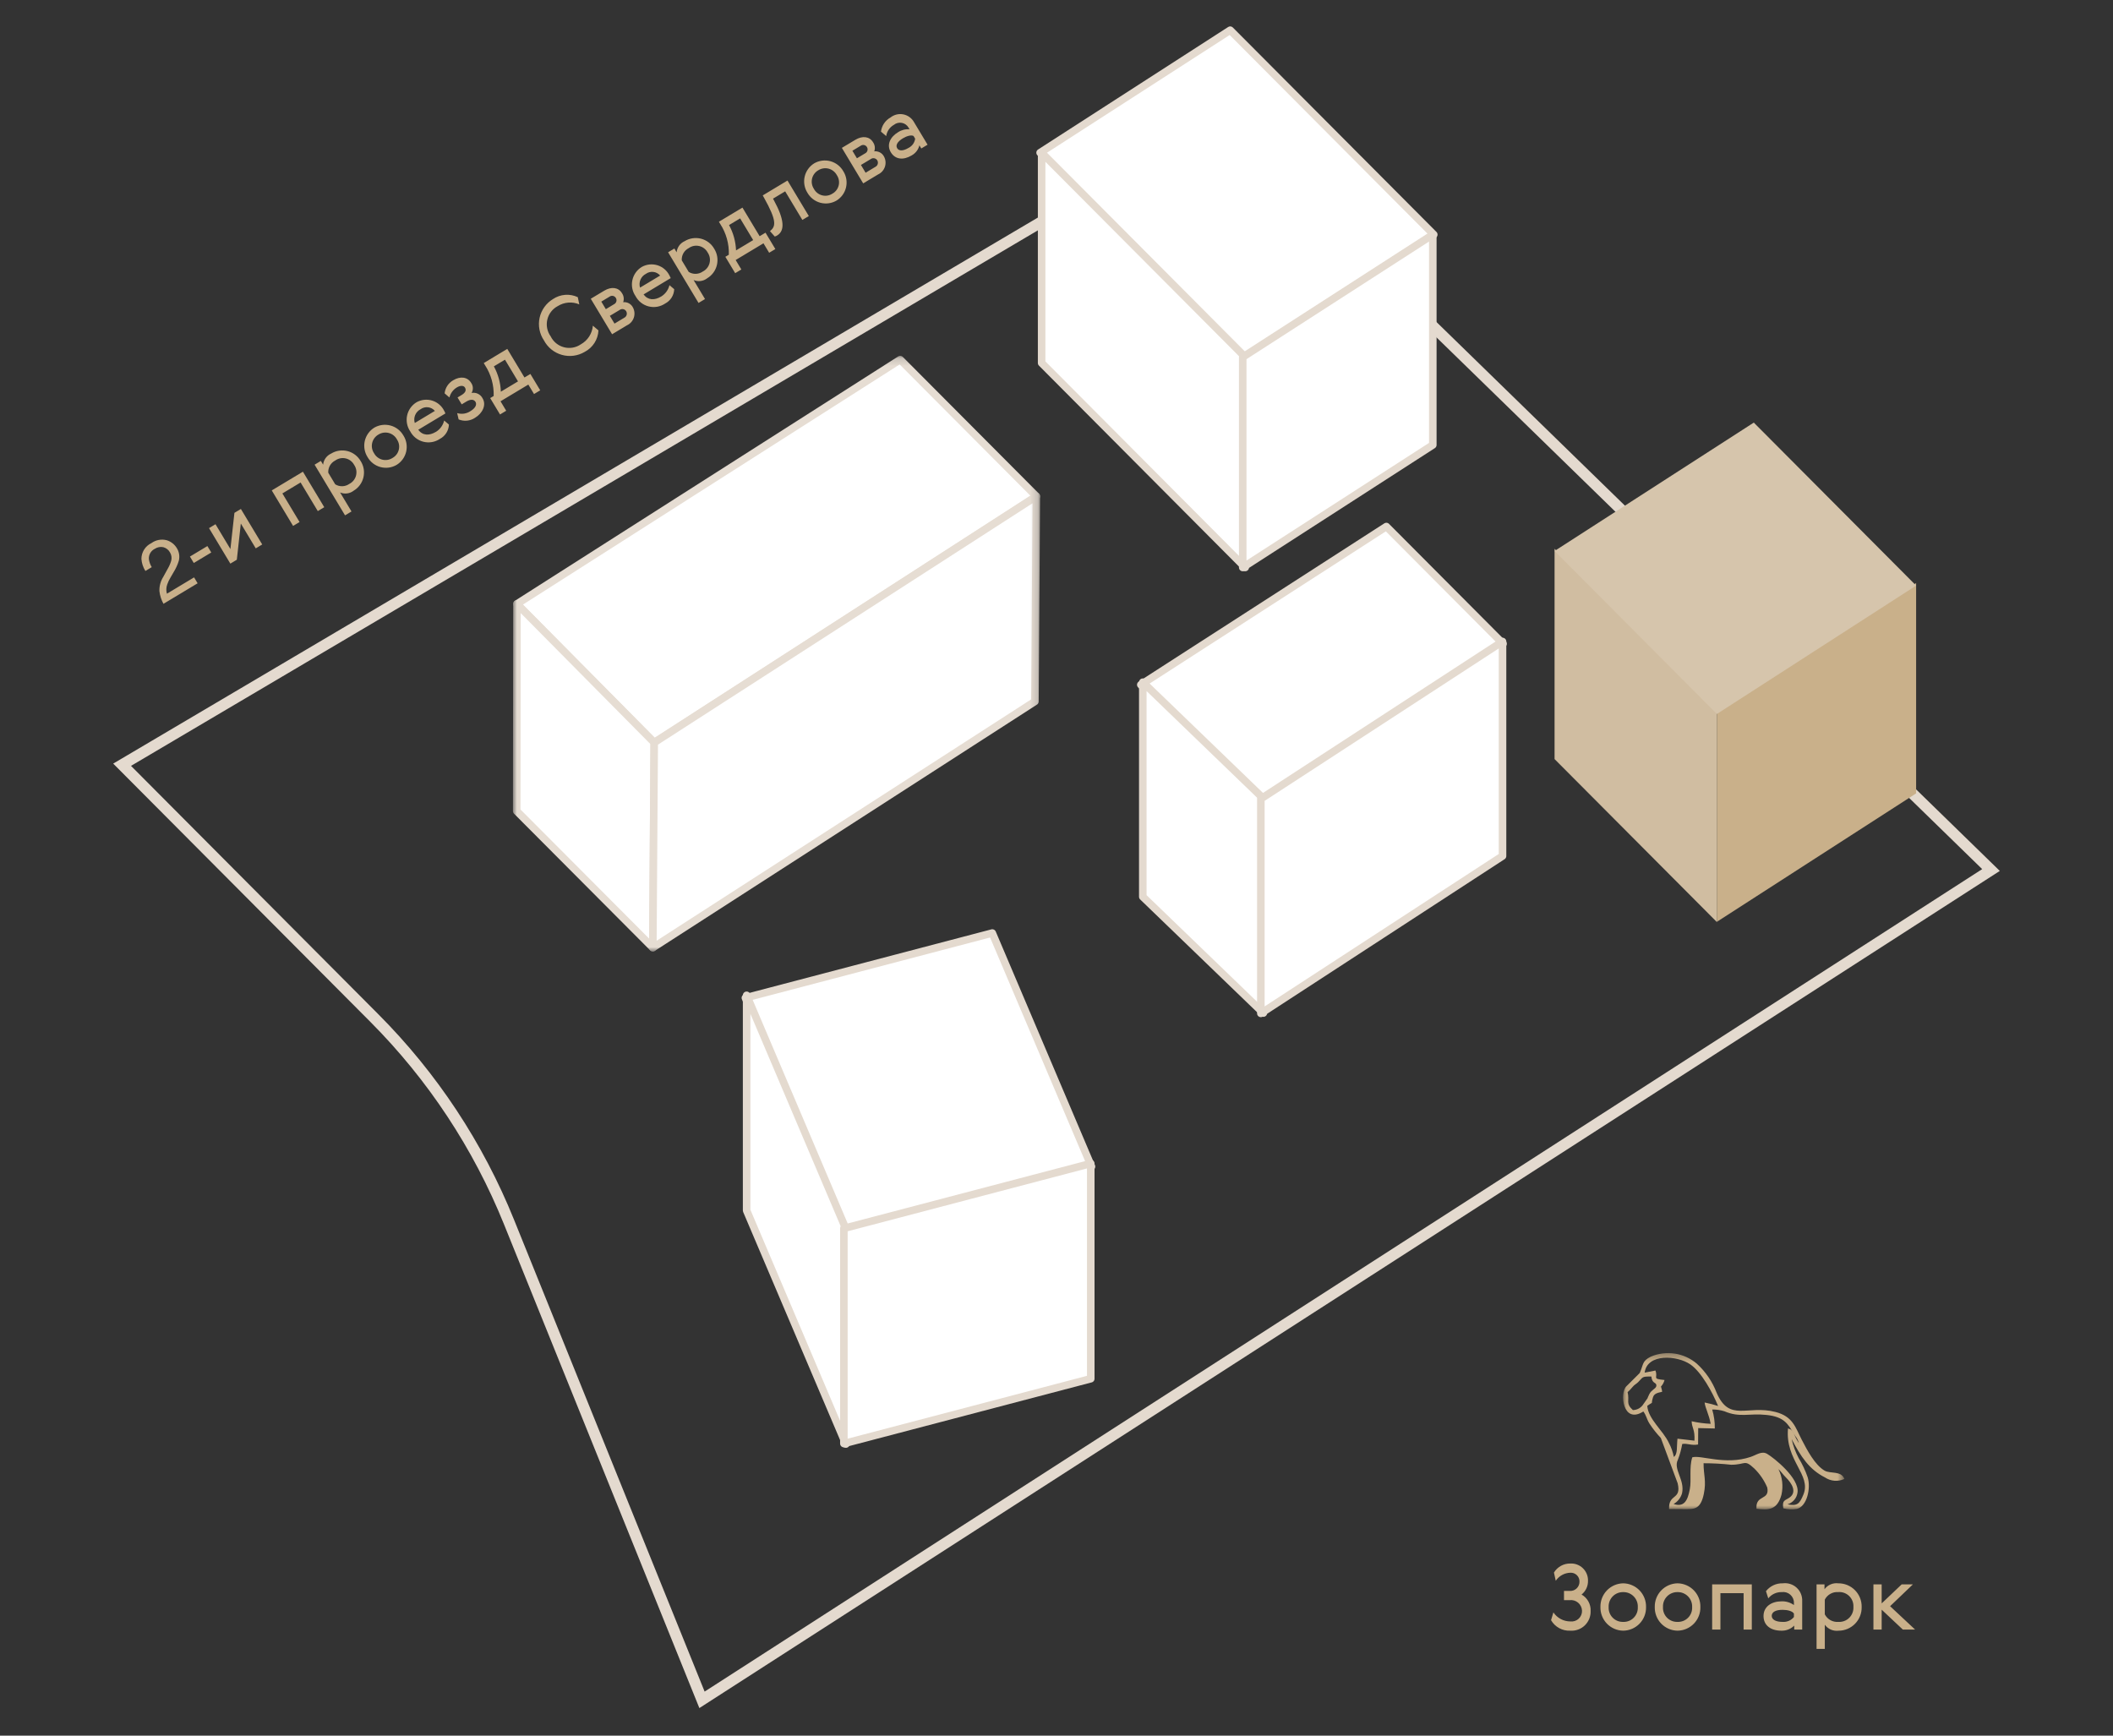 <svg width="280" height="230" viewBox="0 0 280 230" fill="none" xmlns="http://www.w3.org/2000/svg">
<rect x="0" y="0" width="280" height="230" fill="#333333" stroke="none"/>
<g clip-path="url(#clip0_1523_44)">
<mask id="mask0_1523_44" style="mask-type:luminance" maskUnits="userSpaceOnUse" x="0" y="0" width="280" height="230">
<path d="M0 0H280V230H0V0Z" fill="white"/>
</mask>
<g mask="url(#mask0_1523_44)">
<path d="M161.357 16.455L262.666 115.172L93.372 224.162L68.128 161.662C64.016 151.455 57.892 142.18 50.12 134.389L17.361 101.49L161.357 16.455ZM161.576 14.631L15 101.189L49.084 135.421C56.712 143.081 62.727 152.191 66.775 162.215L92.675 226.347L265 115.412L161.576 14.631Z" fill="#E4DACF"/>
<path d="M137.828 20.232L163.017 4L189.995 31.088L164.809 47.322L137.828 20.232Z" fill="white"/>
<path d="M137.828 20.232L163.017 4L189.995 31.088L164.809 47.322L137.828 20.232Z" stroke="#E4DACF" stroke-linejoin="round"/>
<path d="M138.03 20.232L165.008 47.322V75.2L138.03 48.1V20.232Z" fill="white"/>
<path d="M138.03 20.232L165.008 47.322V75.2L138.03 48.1V20.232Z" stroke="#E4DACF" stroke-linejoin="round"/>
<path d="M164.677 47.324L189.865 31.091V58.964L164.677 75.2V47.324Z" fill="white"/>
<path d="M164.677 47.324L189.865 31.091V58.964L164.677 75.2V47.324Z" stroke="#E4DACF" stroke-linejoin="round"/>
<path d="M167.147 106.157L199.174 85.305L183.71 69.774L151.17 90.741L167.147 106.157Z" fill="white"/>
<path d="M167.147 106.157L199.174 85.305L183.71 69.774L151.17 90.741L167.147 106.157Z" stroke="#E4DACF" stroke-linejoin="round"/>
<path d="M151.436 90.401L167.414 105.818V134.248L151.436 118.836V90.401Z" fill="white"/>
<path d="M151.436 90.401L167.414 105.818V134.248L151.436 118.836V90.401Z" stroke="#E4DACF" stroke-linejoin="round"/>
<path d="M167.078 105.859L199.105 85.007V113.437L167.078 134.289V105.859Z" fill="white"/>
<path d="M167.078 105.859L199.105 85.007V113.437L167.078 134.289V105.859Z" stroke="#E4DACF" stroke-linejoin="round"/>
<path d="M98.775 132.232L131.49 123.641L144.639 154.593L111.929 163.186L98.775 132.232Z" fill="white"/>
<path d="M98.775 132.232L131.49 123.641L144.639 154.593L111.929 163.186L98.775 132.232Z" stroke="#E4DACF" stroke-linejoin="round"/>
<path d="M98.938 131.893L112.092 162.845V191.361L98.938 160.411V131.893Z" fill="white"/>
<path d="M98.938 131.893L112.092 162.845V191.361L98.938 160.411V131.893Z" stroke="#E4DACF" stroke-linejoin="round"/>
<path d="M144.54 154.187L111.825 162.78V191.296L144.54 182.705V154.187Z" fill="white"/>
<path d="M144.54 154.187L111.825 162.78V191.296L144.54 182.705V154.187Z" stroke="#E4DACF" stroke-linejoin="round"/>
<path d="M209.578 211.303C209.849 211.086 210.067 210.81 210.215 210.496C210.363 210.182 210.436 209.838 210.43 209.491C210.441 209.183 210.387 208.876 210.272 208.589C210.158 208.303 209.985 208.043 209.765 207.827C209.545 207.611 209.283 207.442 208.994 207.333C208.706 207.224 208.398 207.175 208.09 207.191C207.655 207.184 207.226 207.291 206.845 207.501C206.464 207.711 206.145 208.016 205.918 208.387L206.158 209.479C206.372 209.158 206.661 208.893 206.999 208.707C207.338 208.521 207.716 208.42 208.102 208.411C208.259 208.404 208.417 208.429 208.564 208.485C208.711 208.541 208.846 208.627 208.958 208.738C209.071 208.848 209.159 208.98 209.219 209.126C209.278 209.273 209.306 209.429 209.302 209.587C209.306 209.756 209.274 209.924 209.209 210.079C209.144 210.235 209.047 210.376 208.925 210.492C208.803 210.609 208.657 210.698 208.498 210.755C208.34 210.812 208.17 210.835 208.002 210.823H207.25V212.047H207.978C208.18 212.02 208.386 212.035 208.582 212.092C208.777 212.148 208.959 212.245 209.116 212.376C209.272 212.507 209.399 212.669 209.489 212.852C209.579 213.035 209.63 213.235 209.638 213.439C209.645 213.639 209.609 213.838 209.532 214.022C209.455 214.207 209.339 214.373 209.192 214.508C209.045 214.644 208.87 214.746 208.68 214.808C208.49 214.87 208.289 214.89 208.09 214.867C207.646 214.866 207.21 214.756 206.818 214.547C206.427 214.338 206.093 214.036 205.846 213.667L205.534 214.699C205.79 215.144 206.165 215.51 206.616 215.755C207.067 216.001 207.577 216.117 208.09 216.091C208.442 216.114 208.795 216.064 209.126 215.942C209.457 215.821 209.759 215.631 210.012 215.386C210.265 215.14 210.464 214.845 210.596 214.518C210.728 214.19 210.79 213.839 210.778 213.487C210.8 213.048 210.699 212.611 210.487 212.225C210.275 211.84 209.961 211.52 209.578 211.303ZM218.122 212.959C218.132 212.554 218.061 212.15 217.914 211.772C217.767 211.394 217.547 211.049 217.266 210.757C216.984 210.464 216.648 210.23 216.276 210.069C215.904 209.907 215.504 209.821 215.098 209.815C214.693 209.821 214.293 209.908 213.921 210.07C213.55 210.232 213.214 210.466 212.933 210.758C212.652 211.05 212.432 211.395 212.285 211.773C212.139 212.151 212.068 212.554 212.078 212.959C212.068 213.364 212.139 213.766 212.286 214.143C212.433 214.52 212.653 214.864 212.934 215.156C213.215 215.447 213.551 215.68 213.922 215.84C214.294 216.001 214.693 216.086 215.098 216.091C215.503 216.086 215.903 216.002 216.275 215.841C216.647 215.681 216.983 215.448 217.265 215.157C217.546 214.866 217.766 214.521 217.914 214.144C218.061 213.767 218.132 213.364 218.122 212.959ZM213.166 212.959C213.154 212.7 213.195 212.441 213.287 212.198C213.38 211.956 213.521 211.735 213.702 211.549C213.883 211.364 214.1 211.217 214.341 211.119C214.581 211.021 214.839 210.973 215.098 210.979C215.358 210.974 215.616 211.023 215.857 211.122C216.097 211.222 216.315 211.369 216.496 211.556C216.677 211.743 216.818 211.965 216.91 212.208C217.002 212.451 217.043 212.711 217.03 212.971C217.043 213.229 217.002 213.487 216.91 213.729C216.817 213.97 216.676 214.19 216.494 214.374C216.312 214.558 216.095 214.702 215.854 214.797C215.614 214.892 215.356 214.937 215.098 214.927C214.839 214.936 214.58 214.891 214.339 214.795C214.098 214.699 213.88 214.554 213.698 214.369C213.516 214.184 213.375 213.963 213.284 213.72C213.192 213.477 213.152 213.218 213.166 212.959ZM225.322 212.959C225.332 212.554 225.261 212.15 225.114 211.772C224.967 211.394 224.747 211.049 224.466 210.757C224.184 210.464 223.848 210.23 223.476 210.069C223.104 209.907 222.704 209.821 222.298 209.815C221.893 209.821 221.493 209.908 221.121 210.07C220.75 210.232 220.414 210.466 220.133 210.758C219.852 211.05 219.632 211.395 219.485 211.773C219.339 212.151 219.268 212.554 219.278 212.959C219.268 213.364 219.339 213.766 219.486 214.143C219.633 214.52 219.853 214.864 220.134 215.156C220.415 215.447 220.751 215.68 221.122 215.84C221.494 216.001 221.893 216.086 222.298 216.091C222.703 216.086 223.103 216.002 223.475 215.841C223.847 215.681 224.183 215.448 224.465 215.157C224.746 214.866 224.966 214.521 225.114 214.144C225.261 213.767 225.332 213.364 225.322 212.959ZM220.366 212.959C220.354 212.7 220.395 212.441 220.487 212.198C220.58 211.956 220.721 211.735 220.902 211.549C221.083 211.364 221.3 211.217 221.541 211.119C221.781 211.021 222.039 210.973 222.298 210.979C222.558 210.974 222.816 211.023 223.057 211.122C223.297 211.222 223.515 211.369 223.696 211.556C223.877 211.743 224.018 211.965 224.11 212.208C224.202 212.451 224.243 212.711 224.23 212.971C224.243 213.229 224.202 213.487 224.11 213.729C224.017 213.97 223.876 214.19 223.694 214.374C223.512 214.558 223.295 214.702 223.054 214.797C222.814 214.892 222.556 214.937 222.298 214.927C222.039 214.936 221.78 214.891 221.539 214.795C221.298 214.699 221.08 214.554 220.898 214.369C220.716 214.184 220.575 213.963 220.484 213.72C220.392 213.477 220.352 213.218 220.366 212.959ZM226.882 209.959V215.947H227.978V211.123H231.05V215.947H232.138V209.959H226.882ZM237.718 214.279C237.539 214.5 237.309 214.675 237.048 214.787C236.786 214.9 236.502 214.948 236.218 214.927C235.282 214.927 234.778 214.603 234.778 214.127C234.778 213.611 235.318 213.327 236.218 213.327C236.866 213.327 237.526 213.495 237.718 213.827V214.279ZM234.318 211.807C234.532 211.541 234.805 211.327 235.115 211.184C235.425 211.04 235.764 210.97 236.106 210.979C236.309 210.951 236.515 210.967 236.711 211.026C236.907 211.085 237.088 211.186 237.241 211.321C237.394 211.457 237.516 211.624 237.599 211.812C237.681 211.999 237.722 212.202 237.718 212.407V212.695C237.242 212.352 236.664 212.179 236.078 212.203C234.746 212.203 233.69 212.903 233.69 214.147C233.69 215.371 234.626 216.091 236.042 216.091C236.359 216.103 236.675 216.05 236.97 215.934C237.266 215.819 237.534 215.643 237.758 215.419V215.947H238.814V212.167C238.828 211.836 238.769 211.505 238.642 211.199C238.515 210.892 238.322 210.618 238.077 210.394C237.833 210.169 237.542 210.002 237.226 209.902C236.909 209.802 236.575 209.772 236.246 209.815C235.818 209.801 235.393 209.888 235.005 210.07C234.617 210.251 234.278 210.522 234.014 210.859L234.318 211.807ZM246.694 212.959C246.704 212.547 246.631 212.137 246.479 211.754C246.328 211.371 246.101 211.022 245.811 210.729C245.522 210.436 245.177 210.204 244.796 210.046C244.415 209.889 244.006 209.811 243.594 209.815C243.248 209.772 242.897 209.822 242.577 209.959C242.256 210.096 241.978 210.315 241.77 210.595V209.959H240.718V218.503H241.81V215.303C242.014 215.585 242.29 215.806 242.608 215.946C242.927 216.085 243.277 216.136 243.622 216.095C244.031 216.096 244.436 216.014 244.813 215.856C245.19 215.698 245.532 215.466 245.818 215.174C246.105 214.882 246.33 214.535 246.48 214.155C246.63 213.775 246.703 213.368 246.694 212.959ZM245.602 212.935C245.618 213.203 245.577 213.471 245.481 213.722C245.385 213.972 245.237 214.2 245.046 214.388C244.855 214.577 244.626 214.723 244.374 214.816C244.122 214.908 243.854 214.946 243.586 214.927C243.225 214.953 242.864 214.872 242.548 214.694C242.232 214.516 241.975 214.249 241.81 213.927V211.975C241.975 211.653 242.232 211.386 242.548 211.208C242.864 211.03 243.225 210.949 243.586 210.975C243.851 210.954 244.118 210.989 244.369 211.079C244.619 211.169 244.848 211.312 245.039 211.498C245.23 211.683 245.379 211.907 245.476 212.155C245.573 212.403 245.616 212.669 245.602 212.935ZM248.254 215.947H249.346V213.307L252.154 215.947H253.778L250.462 212.847L253.486 209.955H251.998L249.346 212.475V209.955H248.254V215.947Z" fill="#C9B08A"/>
<mask id="mask1_1523_44" style="mask-type:luminance" maskUnits="userSpaceOnUse" x="215" y="179" width="30" height="22">
<path d="M215.078 179.297H244.401V200.013H215.078V179.297Z" fill="white"/>
</mask>
<g mask="url(#mask1_1523_44)">
<path fill-rule="evenodd" clip-rule="evenodd" d="M244.403 195.984C243.994 196.174 243.542 196.256 243.092 196.221C242.642 196.186 242.209 196.035 241.834 195.784C239.741 194.73 238.627 193.014 237.416 190.702C237.611 191.572 237.92 192.413 238.335 193.202C238.829 194.011 239.234 194.871 239.543 195.767C239.987 197.228 239.443 199.645 238.098 199.958C237.504 200.058 236.895 200.03 236.312 199.876C236.133 198.776 236.525 198.868 237.112 198.467C238.182 197.74 237.431 196.54 236.648 195.777C236.267 195.406 236 194.977 235.67 194.685C236.182 195.735 236.323 196.928 236.07 198.069C235.522 200.1 234.344 200.154 232.76 199.932C232.601 198.021 234.542 198.884 234.185 197.122C233.782 196.168 233.191 195.305 232.449 194.583C231.118 193.347 231.359 194.099 229.408 194.103C228.192 193.969 226.969 193.902 225.745 193.903C225.735 195.459 226.136 196.217 225.779 197.964C225.366 199.979 224.518 199.983 223.431 199.987L221.178 199.97C221.078 197.87 222.844 198.842 222.312 196.556L220.082 190.556C219.522 189.965 219.017 189.325 218.572 188.643C218.167 187.985 218.197 187.633 217.765 187.043C215.029 188.796 214.596 184.573 215.515 183.706L217.283 181.949C217.807 180.787 217.578 180.364 218.753 179.776C219.756 179.348 220.858 179.209 221.936 179.374C223.014 179.539 224.024 180.002 224.853 180.711C226.019 181.773 226.918 183.095 227.478 184.569C229.178 188.496 231.522 186.146 235.266 187.106C237.612 187.706 237.924 189.191 238.759 190.797C239.459 192.144 240.499 194.143 241.79 194.888C242.531 195.316 244.006 194.866 244.403 195.988M227.669 186.315C226.922 184.503 225.469 181.823 223.986 180.801C222.253 179.607 218.265 179.322 217.94 181.896L219.365 181.616C219.765 182.61 218.813 182.7 220.571 182.873C220.492 183.186 220.337 183.476 220.121 183.716C220.075 183.869 220.091 183.632 220.167 183.985C220.214 184.131 220.244 184.282 220.255 184.435C219.655 184.569 219.197 184.66 219.041 185.168C218.692 186.306 219.258 185.588 218.284 186.3C218.41 188.064 220.377 189.556 221.154 191.216C221.461 191.798 221.68 192.421 221.806 193.067C222.352 192.667 222.159 191.694 222.288 190.65L224.538 190.911C224.616 189.396 224.191 189.243 224.165 188.34C224.993 188.527 225.836 188.64 226.684 188.677C226.471 187.441 225.961 186.584 225.884 185.853C226.488 185.973 227.085 186.128 227.672 186.317M219.495 183.617C219.495 183.117 218.933 183.434 218.825 182.409C217.494 182.409 217.783 182.463 217.061 183.168C216.726 183.493 216.661 183.405 216.298 183.836C216.112 184.07 215.904 184.285 215.678 184.48C215.961 185.664 215.378 185.951 216.378 186.859C216.66 186.855 216.936 186.78 217.181 186.64C217.426 186.5 217.631 186.3 217.778 186.059C218.753 184.676 218.031 185.768 218.567 184.722C218.867 184.132 219.492 184.009 219.488 183.622M238.364 191.227C238.113 190.834 237.893 190.422 237.706 189.995C236.936 188.736 236.478 187.756 234.078 187.501C231.77 187.254 230.567 187.894 228.504 187.017C227.982 186.852 227.436 186.773 226.888 186.782C227.13 187.598 227.247 188.445 227.235 189.296L225.035 189.244L225.017 191.418C224.117 191.589 223.604 191.231 222.917 191.352C222.795 192.062 222.604 192.759 222.345 193.431C221.691 194.698 223.288 196.093 222.893 197.883C222.72 198.486 222.317 198.996 221.772 199.306C223.143 199.752 223.633 198.906 223.924 197.339C224.159 196.078 223.812 194.481 224.249 193.118C225.387 192.779 228.617 194.202 231.983 193.064C232.764 192.801 233.45 192.233 234.175 192.664C235.08 193.196 238.456 195.888 238.197 197.77C238.152 198.134 238.002 198.478 237.765 198.758C237.528 199.038 237.214 199.243 236.862 199.348C238.162 199.603 238.462 199.294 238.978 198.048C240.058 195.423 236.533 193.57 236.935 189.285C237.479 189.524 237.218 189.319 237.565 189.751C237.603 189.799 237.846 190.219 237.886 190.285C238.117 190.558 238.282 190.881 238.368 191.228" fill="#C9B08A"/>
</g>
<path d="M21.662 80.014C21.372 79.491 21.189 78.915 21.124 78.32C21.104 77.662 21.28 77.013 21.629 76.456L22.204 75.41C22.408 75.068 22.569 74.702 22.683 74.321C22.734 74.137 22.747 73.944 22.722 73.755C22.696 73.565 22.632 73.383 22.534 73.219C22.442 73.046 22.316 72.894 22.162 72.772C22.009 72.651 21.832 72.562 21.642 72.511C21.45 72.47 21.252 72.468 21.059 72.505C20.866 72.541 20.682 72.617 20.518 72.726C20.266 72.847 20.056 73.041 19.915 73.283C19.774 73.525 19.708 73.804 19.727 74.083C19.776 74.464 19.907 74.831 20.109 75.157L19.267 75.663C18.963 75.183 18.782 74.636 18.74 74.07C18.739 73.63 18.864 73.199 19.099 72.827C19.334 72.455 19.67 72.157 20.068 71.968C20.356 71.758 20.687 71.616 21.037 71.55C21.388 71.484 21.748 71.498 22.093 71.589C22.653 71.762 23.131 72.135 23.434 72.638C23.59 72.887 23.692 73.165 23.736 73.455C23.78 73.746 23.765 74.042 23.69 74.326C23.529 74.848 23.3 75.348 23.011 75.812L22.589 76.54C22.416 76.824 22.273 77.125 22.163 77.438C22.018 77.835 22.002 78.268 22.117 78.675L25.717 76.512L26.187 77.295L21.662 80.014ZM25.168 73.753L27.483 72.362L27.995 73.214L25.68 74.605L25.168 73.753ZM27.698 69.984L30.524 74.689L31.382 74.174L31.913 69.376L33.891 72.666L34.748 72.151L31.921 67.446L31.064 67.961L30.533 72.759L28.555 69.468L27.698 69.984ZM36.012 64.988L38.839 69.693L39.696 69.178L37.419 65.388L39.833 63.937L42.111 67.727L42.968 67.212L40.141 62.507L36.012 64.988ZM47.8 61.113C47.614 60.785 47.363 60.498 47.063 60.268C46.764 60.039 46.421 59.872 46.056 59.778C45.69 59.684 45.309 59.664 44.936 59.721C44.563 59.777 44.205 59.907 43.883 60.105C43.591 60.234 43.339 60.439 43.152 60.698C42.965 60.957 42.849 61.261 42.818 61.578L42.518 61.079L41.688 61.577L45.722 68.291L46.579 67.776L45.066 65.258C45.36 65.383 45.681 65.427 45.997 65.386C46.313 65.345 46.612 65.22 46.864 65.025C47.186 64.833 47.466 64.578 47.688 64.276C47.91 63.974 48.069 63.63 48.157 63.266C48.244 62.901 48.258 62.523 48.197 62.153C48.136 61.783 48.001 61.429 47.802 61.112L47.8 61.113ZM46.932 61.609C47.071 61.812 47.165 62.042 47.208 62.284C47.251 62.526 47.241 62.775 47.18 63.013C47.12 63.252 47.009 63.474 46.855 63.666C46.701 63.858 46.508 64.014 46.289 64.126C46.017 64.316 45.696 64.423 45.364 64.433C45.033 64.443 44.706 64.355 44.423 64.182L43.5 62.645C43.479 62.314 43.556 61.984 43.72 61.696C43.884 61.408 44.129 61.174 44.425 61.024C44.623 60.882 44.849 60.784 45.088 60.736C45.327 60.689 45.574 60.693 45.811 60.748C46.049 60.803 46.272 60.909 46.465 61.057C46.658 61.206 46.817 61.394 46.932 61.609ZM53.457 57.714C53.274 57.391 53.028 57.107 52.734 56.879C52.44 56.652 52.104 56.485 51.745 56.388C51.386 56.291 51.011 56.266 50.642 56.315C50.274 56.363 49.919 56.484 49.597 56.671C49.281 56.867 49.007 57.124 48.791 57.427C48.575 57.73 48.421 58.072 48.338 58.434C48.255 58.797 48.245 59.172 48.308 59.539C48.371 59.905 48.506 60.255 48.705 60.569C48.889 60.893 49.134 61.176 49.428 61.404C49.722 61.631 50.058 61.797 50.417 61.893C50.776 61.989 51.151 62.013 51.519 61.963C51.887 61.913 52.242 61.79 52.562 61.602C52.878 61.407 53.153 61.152 53.37 60.85C53.587 60.549 53.741 60.207 53.825 59.845C53.908 59.483 53.919 59.108 53.856 58.742C53.793 58.376 53.658 58.026 53.459 57.713L53.457 57.714ZM49.563 60.054C49.431 59.856 49.342 59.633 49.299 59.399C49.257 59.165 49.264 58.925 49.319 58.693C49.373 58.462 49.475 58.244 49.617 58.053C49.76 57.863 49.94 57.704 50.147 57.586C50.349 57.459 50.575 57.374 50.81 57.339C51.047 57.303 51.287 57.316 51.518 57.377C51.749 57.438 51.964 57.546 52.151 57.695C52.338 57.843 52.493 58.028 52.605 58.239C52.737 58.436 52.826 58.658 52.868 58.891C52.909 59.124 52.902 59.363 52.846 59.593C52.791 59.823 52.688 60.039 52.544 60.228C52.401 60.416 52.219 60.572 52.012 60.687C51.813 60.816 51.589 60.903 51.354 60.941C51.119 60.98 50.879 60.968 50.649 60.909C50.419 60.849 50.203 60.742 50.017 60.595C49.83 60.447 49.676 60.263 49.565 60.053L49.563 60.054ZM57.776 57.219C56.871 57.763 56.005 57.731 55.422 56.952L59.022 54.789C58.98 54.672 58.928 54.559 58.866 54.451C58.708 54.127 58.485 53.839 58.212 53.605C57.938 53.37 57.619 53.194 57.275 53.087C56.931 52.98 56.568 52.945 56.21 52.983C55.852 53.022 55.505 53.133 55.191 53.31C54.875 53.502 54.602 53.757 54.389 54.058C54.175 54.359 54.025 54.7 53.947 55.062C53.87 55.423 53.867 55.796 53.939 56.158C54.011 56.52 54.156 56.864 54.365 57.169C54.543 57.506 54.789 57.803 55.089 58.039C55.388 58.275 55.734 58.445 56.103 58.539C56.473 58.633 56.858 58.648 57.234 58.583C57.61 58.518 57.968 58.375 58.285 58.163C58.636 57.98 58.932 57.708 59.143 57.374C59.355 57.04 59.473 56.655 59.487 56.26L58.858 55.727C58.709 56.346 58.323 56.882 57.783 57.22L57.776 57.219ZM54.964 56.052C54.856 55.705 54.876 55.331 55.018 54.997C55.16 54.663 55.415 54.389 55.739 54.225C56.025 54.019 56.377 53.928 56.727 53.97C57.077 54.012 57.398 54.184 57.626 54.452L54.964 56.052ZM62.356 54.472C62.099 54.647 61.806 54.762 61.499 54.809C61.192 54.856 60.878 54.833 60.581 54.743L60.775 55.579C61.128 55.725 61.512 55.781 61.892 55.743C62.272 55.705 62.637 55.574 62.954 55.361C63.944 54.766 64.475 53.664 63.954 52.796C63.823 52.532 63.609 52.318 63.345 52.187C63.081 52.056 62.781 52.015 62.491 52.071C62.61 51.868 62.668 51.635 62.659 51.399C62.649 51.164 62.573 50.936 62.438 50.743C61.956 49.942 61 49.823 60.066 50.384C59.75 50.562 59.481 50.812 59.281 51.115C59.081 51.418 58.957 51.764 58.917 52.124L59.556 52.674C59.623 52.398 59.744 52.138 59.913 51.908C60.081 51.679 60.294 51.486 60.538 51.34C61.019 51.051 61.445 51.077 61.615 51.36C61.83 51.718 61.659 52.052 61.169 52.347L60.631 52.67L61.181 53.585L61.803 53.211C62.369 52.871 62.807 52.916 63.011 53.256C63.215 53.595 63.016 54.075 62.356 54.472ZM64.956 52.755L66.259 54.924L67.079 54.431L66.326 53.177L70.012 50.962L70.765 52.217L71.585 51.724L70.282 49.555L69.5 50.025L67.222 46.235L64.102 48.11L64.284 48.411C65.068 49.619 65.464 51.038 65.418 52.478L64.956 52.755ZM66.37 51.906C66.327 50.73 66.01 49.58 65.444 48.548L66.915 47.664L68.643 50.54L66.37 51.906ZM78.562 43.156C78.519 43.669 78.35 44.163 78.071 44.596C77.791 45.028 77.409 45.385 76.959 45.635C76.636 45.855 76.269 46.002 75.884 46.067C75.498 46.133 75.104 46.114 74.726 46.014C74.348 45.914 73.996 45.734 73.694 45.486C73.392 45.238 73.147 44.928 72.974 44.578C72.745 44.261 72.586 43.899 72.508 43.516C72.431 43.132 72.437 42.737 72.526 42.356C72.615 41.975 72.784 41.618 73.023 41.309C73.262 40.999 73.565 40.745 73.911 40.563C74.333 40.297 74.814 40.138 75.311 40.099C75.808 40.059 76.307 40.141 76.765 40.336L76.563 39.38C76.043 39.134 75.468 39.027 74.894 39.07C74.321 39.113 73.768 39.304 73.29 39.624C72.84 39.895 72.449 40.255 72.142 40.682C71.835 41.109 71.618 41.594 71.505 42.108C71.392 42.621 71.385 43.153 71.485 43.669C71.584 44.185 71.787 44.676 72.083 45.111C72.328 45.575 72.665 45.983 73.073 46.313C73.481 46.642 73.952 46.885 74.457 47.027C74.962 47.169 75.491 47.207 76.011 47.138C76.531 47.069 77.031 46.896 77.482 46.628C78.008 46.355 78.453 45.948 78.772 45.449C79.092 44.95 79.275 44.376 79.302 43.784L78.562 43.156ZM78.285 39.589L81.112 44.293L83.083 43.108C83.293 43.011 83.48 42.873 83.634 42.702C83.789 42.532 83.907 42.331 83.982 42.114C84.058 41.896 84.088 41.665 84.072 41.435C84.056 41.206 83.994 40.981 83.889 40.776C83.774 40.533 83.585 40.333 83.35 40.202C83.116 40.071 82.846 40.017 82.579 40.047C82.649 39.848 82.671 39.635 82.642 39.425C82.614 39.216 82.537 39.016 82.416 38.843C81.946 38.06 81.001 37.961 80.077 38.516L78.285 39.589ZM81.431 42.883L80.813 41.854L82.099 41.082C82.165 41.03 82.241 40.993 82.323 40.973C82.404 40.953 82.489 40.95 82.571 40.965C82.653 40.979 82.732 41.011 82.802 41.058C82.871 41.104 82.93 41.165 82.975 41.236C83.019 41.309 83.047 41.391 83.058 41.476C83.069 41.561 83.062 41.647 83.038 41.73C83.014 41.812 82.973 41.888 82.917 41.953C82.862 42.019 82.794 42.072 82.717 42.109L81.431 42.883ZM80.281 40.969L79.68 39.968L80.774 39.311C80.84 39.263 80.915 39.229 80.995 39.212C81.075 39.195 81.158 39.196 81.238 39.213C81.318 39.231 81.393 39.265 81.458 39.314C81.524 39.363 81.578 39.426 81.617 39.498C81.657 39.566 81.683 39.642 81.692 39.721C81.701 39.8 81.694 39.88 81.672 39.957C81.649 40.033 81.611 40.103 81.56 40.164C81.509 40.225 81.446 40.275 81.375 40.311L80.281 40.969ZM87.634 39.283C86.729 39.827 85.863 39.795 85.28 39.017L88.88 36.853C88.835 36.736 88.78 36.623 88.716 36.516C88.557 36.192 88.334 35.904 88.061 35.669C87.787 35.435 87.468 35.259 87.124 35.152C86.78 35.045 86.417 35.01 86.059 35.048C85.701 35.087 85.354 35.198 85.04 35.375C84.725 35.567 84.452 35.821 84.238 36.123C84.024 36.424 83.874 36.765 83.797 37.126C83.719 37.488 83.716 37.861 83.788 38.223C83.86 38.585 84.005 38.929 84.214 39.233C84.392 39.571 84.638 39.868 84.938 40.104C85.238 40.34 85.584 40.511 85.954 40.604C86.324 40.698 86.71 40.713 87.086 40.648C87.462 40.582 87.82 40.439 88.137 40.226C88.488 40.044 88.785 39.772 88.997 39.437C89.209 39.102 89.327 38.717 89.341 38.322L88.712 37.788C88.563 38.409 88.176 38.945 87.634 39.283ZM84.815 38.115C84.708 37.768 84.727 37.394 84.869 37.06C85.011 36.726 85.267 36.453 85.591 36.288C85.877 36.082 86.229 35.991 86.579 36.033C86.928 36.075 87.249 36.247 87.478 36.515L84.815 38.115ZM94.644 32.966C94.458 32.638 94.207 32.351 93.908 32.121C93.608 31.892 93.265 31.726 92.9 31.631C92.534 31.537 92.153 31.518 91.78 31.574C91.407 31.63 91.049 31.76 90.727 31.958C90.435 32.087 90.183 32.292 89.996 32.551C89.809 32.81 89.694 33.114 89.662 33.432L89.362 32.932L88.532 33.431L92.566 40.144L93.423 39.629L91.911 37.111C92.204 37.236 92.525 37.28 92.841 37.239C93.157 37.198 93.457 37.074 93.708 36.878C94.03 36.686 94.31 36.431 94.531 36.129C94.753 35.827 94.912 35.484 94.999 35.119C95.086 34.755 95.1 34.377 95.039 34.007C94.978 33.637 94.844 33.283 94.644 32.966ZM93.776 33.462C93.915 33.666 94.009 33.896 94.052 34.138C94.095 34.38 94.085 34.629 94.025 34.867C93.963 35.106 93.852 35.328 93.698 35.52C93.544 35.712 93.351 35.869 93.131 35.98C92.86 36.17 92.538 36.277 92.207 36.287C91.875 36.297 91.548 36.21 91.266 36.036L90.342 34.499C90.322 34.168 90.398 33.838 90.562 33.55C90.727 33.262 90.972 33.029 91.267 32.878C91.466 32.736 91.692 32.638 91.931 32.59C92.17 32.543 92.416 32.547 92.654 32.602C92.891 32.658 93.114 32.763 93.307 32.911C93.501 33.06 93.661 33.248 93.776 33.462ZM96.119 34.031L97.422 36.199L98.237 35.71L97.484 34.456L101.17 32.241L101.923 33.495L102.743 33.002L101.44 30.833L100.663 31.301L98.385 27.51L95.264 29.385L95.446 29.687C96.23 30.895 96.626 32.314 96.58 33.754L96.119 34.031ZM97.534 33.181C97.49 32.005 97.173 30.855 96.607 29.824L98.078 28.94L99.806 31.816L97.534 33.181ZM102.665 31.343C102.776 31.314 102.883 31.267 102.98 31.205C104.054 30.559 103.918 29.05 102.561 26.557L102.434 26.325L104.046 25.356L106.323 29.145L107.18 28.63L104.353 23.924L101.073 25.895L101.245 26.203C102.98 29.305 102.803 30.015 102.031 30.63L102.665 31.343ZM111.748 22.689C111.564 22.366 111.319 22.082 111.025 21.855C110.731 21.627 110.394 21.46 110.035 21.363C109.676 21.266 109.302 21.241 108.933 21.29C108.565 21.339 108.209 21.46 107.888 21.647C107.572 21.843 107.298 22.1 107.082 22.402C106.866 22.705 106.712 23.047 106.629 23.41C106.546 23.772 106.536 24.148 106.599 24.514C106.662 24.88 106.797 25.231 106.996 25.545C107.179 25.868 107.425 26.151 107.719 26.378C108.012 26.606 108.348 26.772 108.707 26.869C109.066 26.965 109.44 26.988 109.808 26.939C110.176 26.889 110.531 26.766 110.851 26.578C111.167 26.384 111.442 26.128 111.659 25.827C111.876 25.525 112.03 25.183 112.114 24.822C112.197 24.46 112.208 24.085 112.145 23.719C112.082 23.353 111.948 23.003 111.748 22.689ZM107.854 25.029C107.722 24.831 107.632 24.608 107.59 24.374C107.548 24.14 107.555 23.9 107.609 23.668C107.664 23.437 107.766 23.219 107.908 23.029C108.051 22.838 108.231 22.679 108.437 22.561C108.639 22.434 108.865 22.35 109.101 22.314C109.337 22.278 109.578 22.291 109.809 22.352C110.039 22.414 110.255 22.522 110.442 22.67C110.629 22.818 110.784 23.004 110.896 23.214C111.028 23.411 111.117 23.633 111.159 23.867C111.2 24.1 111.193 24.339 111.137 24.57C111.081 24.8 110.978 25.016 110.834 25.204C110.69 25.392 110.509 25.549 110.301 25.663C110.102 25.793 109.878 25.88 109.643 25.918C109.408 25.956 109.168 25.945 108.938 25.885C108.708 25.826 108.493 25.719 108.306 25.571C108.119 25.424 107.965 25.239 107.854 25.029ZM111.558 19.596L114.385 24.301L116.356 23.116C116.565 23.019 116.752 22.881 116.907 22.71C117.061 22.539 117.18 22.339 117.255 22.121C117.33 21.904 117.361 21.673 117.345 21.443C117.329 21.213 117.267 20.989 117.162 20.784C117.046 20.541 116.858 20.34 116.623 20.21C116.388 20.079 116.118 20.025 115.851 20.055C115.922 19.855 115.944 19.642 115.916 19.433C115.888 19.223 115.811 19.023 115.691 18.849C115.22 18.067 114.275 17.967 113.351 18.523L111.558 19.596ZM114.704 22.89L114.086 21.861L115.371 21.089C115.437 21.037 115.514 21 115.595 20.98C115.676 20.96 115.761 20.957 115.843 20.972C115.926 20.986 116.004 21.018 116.074 21.065C116.143 21.111 116.202 21.172 116.247 21.243C116.291 21.316 116.32 21.398 116.33 21.483C116.341 21.568 116.335 21.654 116.31 21.736C116.286 21.819 116.245 21.895 116.19 21.96C116.134 22.026 116.066 22.079 115.989 22.116L114.704 22.89ZM113.553 20.976L112.953 19.976L114.047 19.319C114.113 19.271 114.188 19.237 114.268 19.22C114.348 19.203 114.431 19.203 114.511 19.221C114.59 19.239 114.666 19.273 114.731 19.322C114.797 19.371 114.851 19.434 114.89 19.505C114.93 19.574 114.955 19.65 114.965 19.729C114.974 19.808 114.967 19.888 114.944 19.964C114.921 20.041 114.883 20.111 114.832 20.172C114.781 20.233 114.718 20.283 114.647 20.319L113.553 20.976ZM121.271 18.379C121.235 18.637 121.137 18.883 120.985 19.095C120.833 19.307 120.632 19.479 120.399 19.596C119.663 20.038 119.113 20.019 118.888 19.644C118.644 19.239 118.937 18.755 119.64 18.333C120.149 18.027 120.747 17.847 121.056 18.02L121.271 18.379ZM117.434 18.035C117.478 17.725 117.592 17.428 117.769 17.17C117.946 16.911 118.18 16.696 118.453 16.543C118.599 16.426 118.769 16.342 118.951 16.296C119.132 16.251 119.321 16.245 119.505 16.28C119.689 16.314 119.864 16.388 120.017 16.496C120.169 16.604 120.297 16.744 120.391 16.906L120.527 17.132C119.99 17.087 119.453 17.224 119.003 17.522C117.956 18.151 117.455 19.196 118.044 20.177C118.622 21.138 119.698 21.262 120.81 20.594C121.064 20.454 121.285 20.263 121.462 20.033C121.638 19.804 121.765 19.54 121.835 19.259L122.085 19.674L122.914 19.175L121.13 16.205C120.984 15.938 120.782 15.706 120.537 15.526C120.293 15.345 120.012 15.22 119.714 15.159C119.416 15.099 119.108 15.104 118.812 15.175C118.516 15.246 118.24 15.381 118.001 15.57C117.659 15.761 117.366 16.03 117.147 16.356C116.928 16.681 116.789 17.054 116.741 17.444L117.434 18.035Z" fill="#C9B08A"/>
<mask id="mask2_1523_44" style="mask-type:luminance" maskUnits="userSpaceOnUse" x="67" y="47" width="71" height="80">
<path d="M67.969 47.157H137.827V126.081H67.969V47.157Z" fill="white"/>
</mask>
<g mask="url(#mask2_1523_44)">
<path d="M68.503 80.032L119.287 47.657L137.327 65.772L86.693 98.403L68.503 80.032Z" fill="white" stroke="#E6DDD3" stroke-linecap="round" stroke-linejoin="round"/>
<path d="M68.503 80.032L86.693 98.403L86.509 125.581L68.469 107.473L68.503 80.032Z" fill="white" stroke="#E6DDD3" stroke-linecap="round" stroke-linejoin="round"/>
<path d="M86.693 98.403L86.509 125.581L137.142 92.951L137.327 65.772L86.693 98.403Z" fill="white" stroke="#E6DDD3" stroke-linecap="round" stroke-linejoin="round"/>
</g>
</g>
<path d="M227.511 94.277L253.911 77.263V105.137L227.511 122.153V94.277Z" fill="#C9B08A"/>
<path d="M206 72.718L227.511 94.318V122.191L206 100.591V72.718Z" fill="#D0BDA1"/>
<path d="M227.512 94.614L253.912 77.6L232.401 56L206.001 73.014L227.512 94.614Z" fill="#D6C5AC"/>
</g>
<defs>
<clipPath id="clip0_1523_44">
<rect width="280" height="230" fill="white"/>
</clipPath>
</defs>
</svg>
